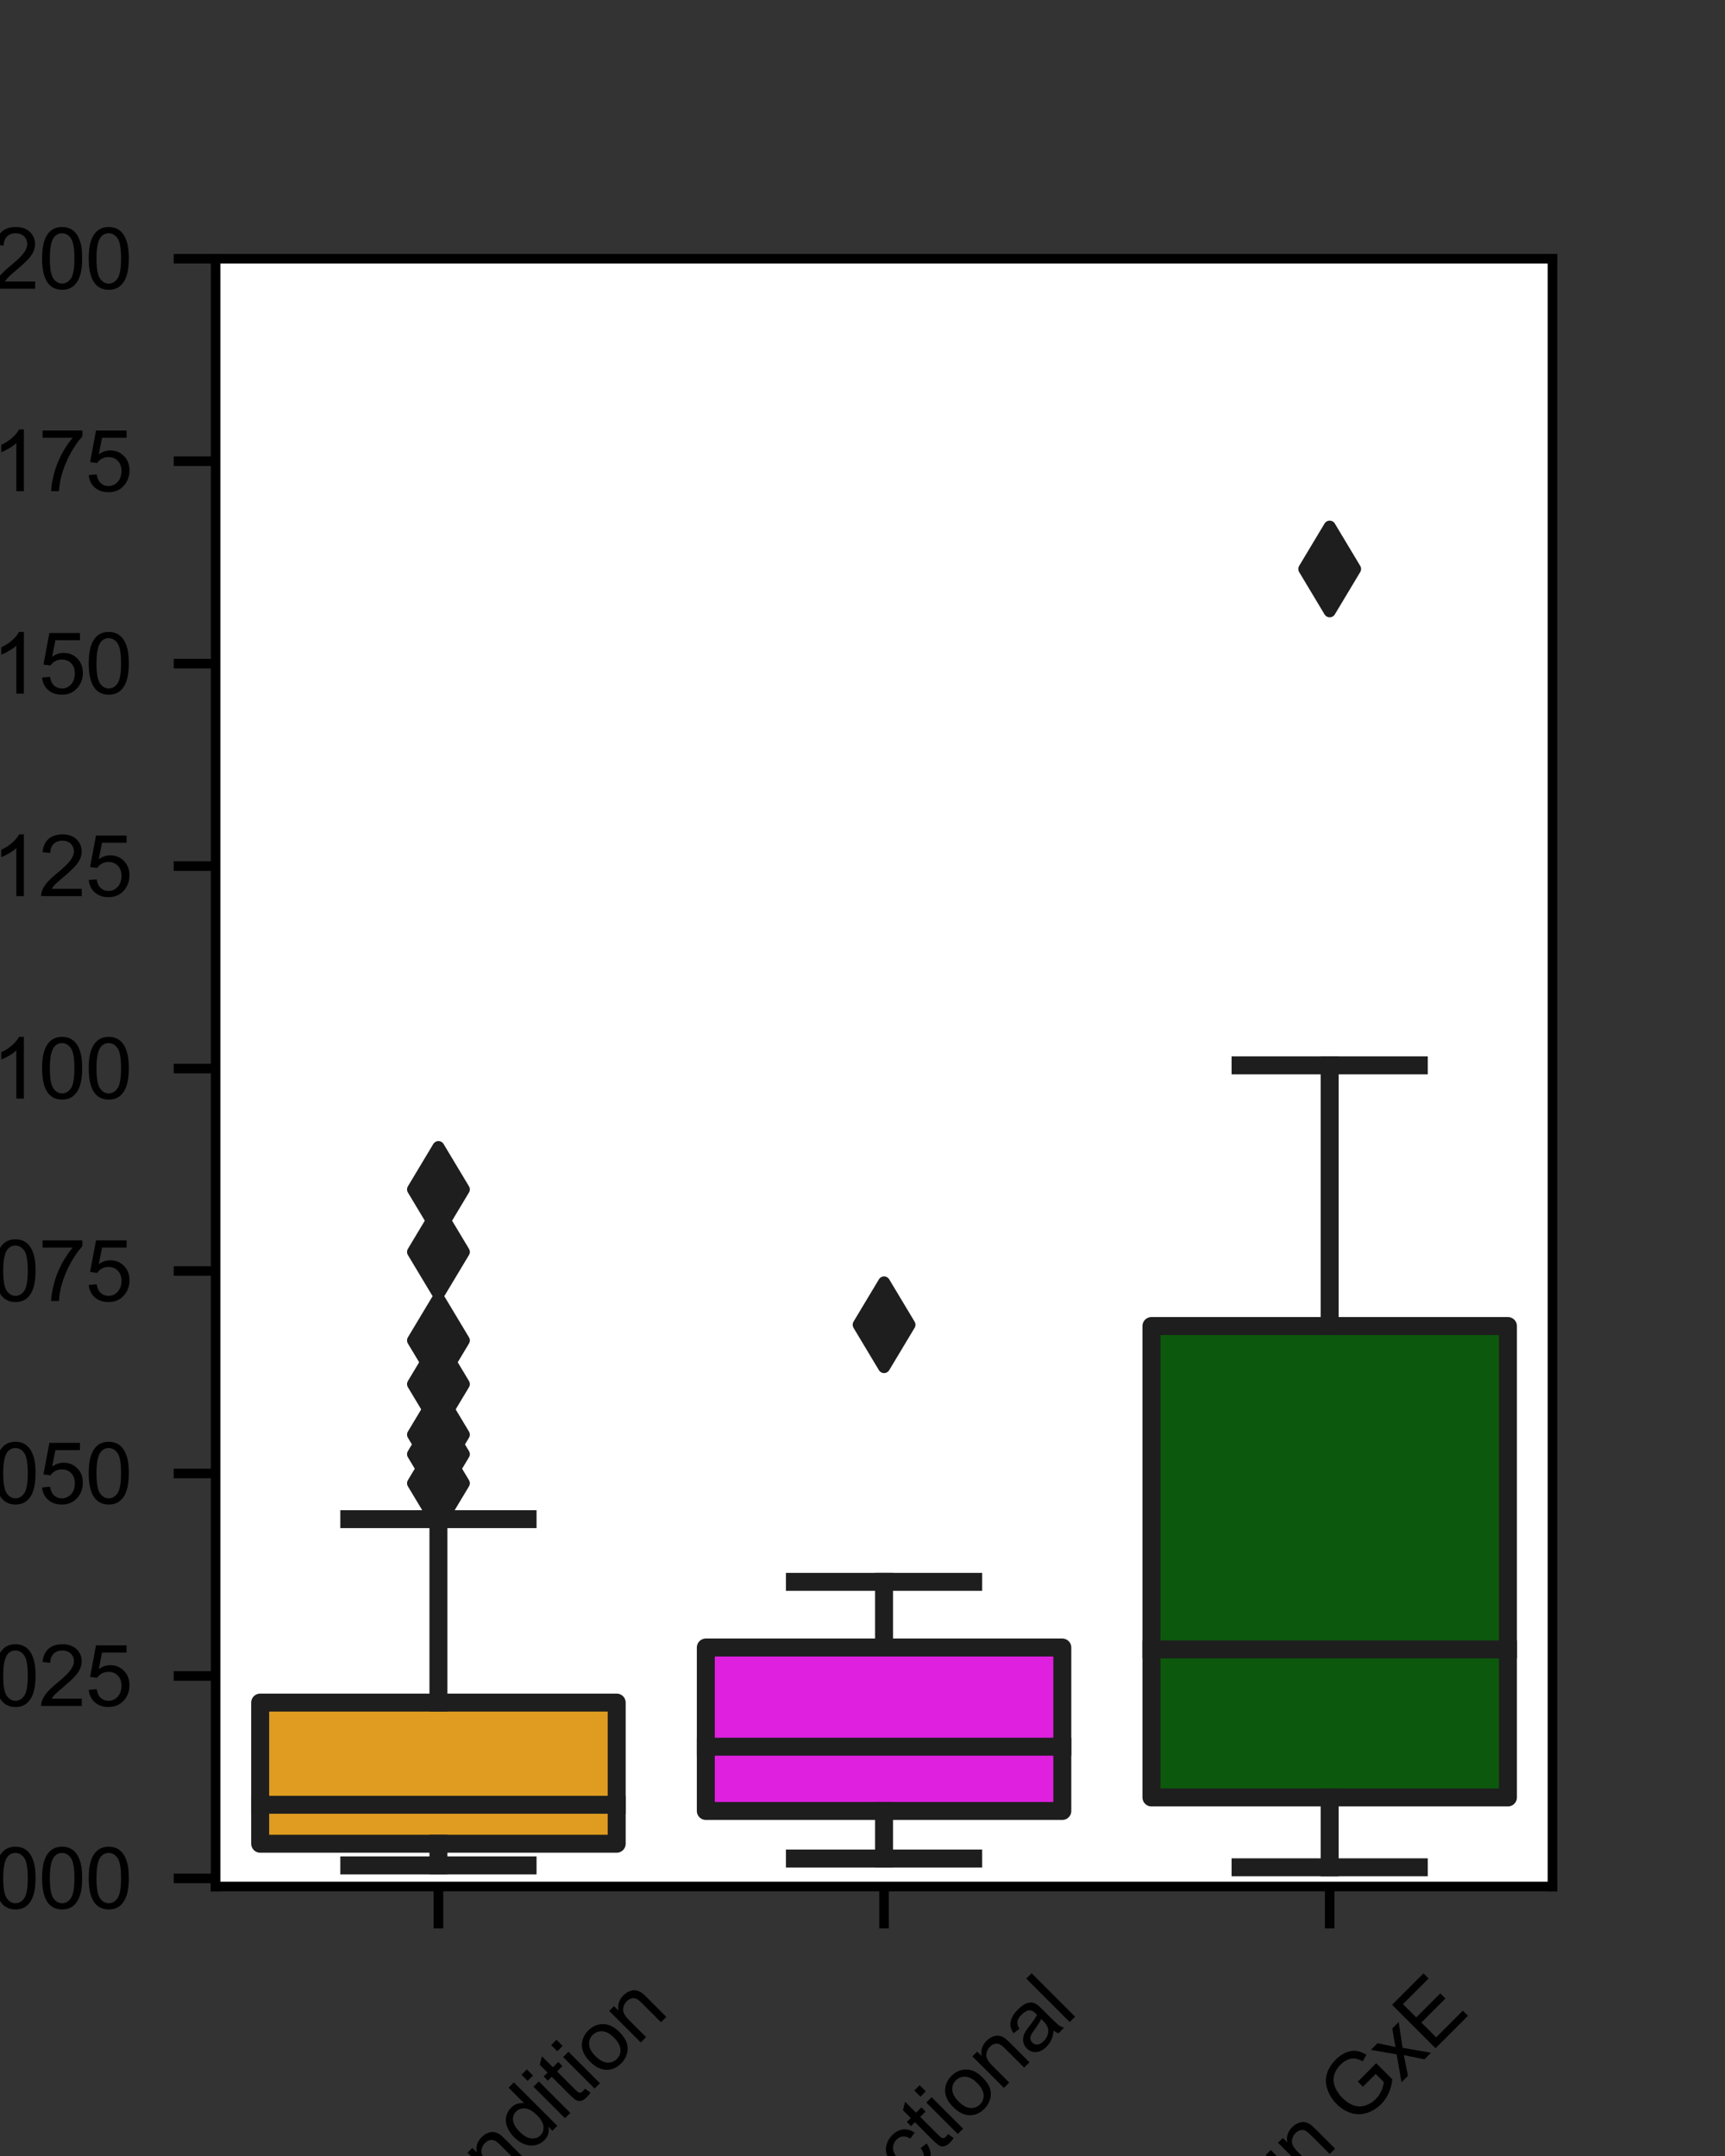 <?xml version="1.0" encoding="utf-8" standalone="no"?>
<!DOCTYPE svg PUBLIC "-//W3C//DTD SVG 1.1//EN"
  "http://www.w3.org/Graphics/SVG/1.1/DTD/svg11.dtd">
<svg xmlns:xlink="http://www.w3.org/1999/xlink" width="144pt" height="180pt" viewBox="0 0 144 180" xmlns="http://www.w3.org/2000/svg" version="1.1">
 <rect x="0" y="0" width="144" height="180" fill="#333333" stroke="none"/>
 <defs>
  <style type="text/css">*{stroke-linejoin: round; stroke-linecap: butt}</style>
 </defs>
 <g id="figure_1">
  <g id="patch_1">
   <path d="M 0 180 
L 144 180 
L 144 0 
L 0 0 
L 0 180 
z
" style="fill: none"/>
  </g>
  <g id="axes_1">
   <g id="patch_2">
    <path d="M 18 157.5 
L 129.6 157.5 
L 129.6 21.6 
L 18 21.6 
z
" style="fill: #ffffff"/>
   </g>
   <g id="patch_3">
    <path d="M 21.72 153.93 
L 51.48 153.93 
L 51.48 142.145 
L 21.72 142.145 
L 21.72 153.93 
z
" clip-path="url(#p6b5e5f9967)" style="fill: #df9c20; stroke: #1e1e1e; stroke-width: 1.5; stroke-linejoin: miter"/>
   </g>
   <g id="patch_4">
    <path d="M 58.92 151.192 
L 88.68 151.192 
L 88.68 137.548 
L 58.92 137.548 
L 58.92 151.192 
z
" clip-path="url(#p6b5e5f9967)" style="fill: #df20df; stroke: #1e1e1e; stroke-width: 1.5; stroke-linejoin: miter"/>
   </g>
   <g id="patch_5">
    <path d="M 96.12 150.064 
L 125.88 150.064 
L 125.88 110.709 
L 96.12 110.709 
L 96.12 150.064 
z
" clip-path="url(#p6b5e5f9967)" style="fill: #0c580c; stroke: #1e1e1e; stroke-width: 1.5; stroke-linejoin: miter"/>
   </g>
   <g id="matplotlib.axis_1">
    <g id="xtick_1">
     <g id="line2d_1">
      <defs>
       <path id="m825f2eb388" d="M 0 0 
L 0 3.5 
" style="stroke: #000000; stroke-width: 0.8"/>
      </defs>
      <g>
       <use xlink:href="#m825f2eb388" x="36.6" y="157.5" style="stroke: #000000; stroke-width: 0.8"/>
      </g>
     </g>
     <g id="text_1">
      <!-- Single Condition -->
      <g transform="translate(19.858 204.149)rotate(-45)scale(0.07 -0.07)">
       <defs>
        <path id="ArialMT-53" d="M 288 1472 
L 859 1522 
Q 900 1178 1048 958 
Q 1197 738 1509 602 
Q 1822 466 2213 466 
Q 2559 466 2825 569 
Q 3091 672 3220 851 
Q 3350 1031 3350 1244 
Q 3350 1459 3225 1620 
Q 3100 1781 2813 1891 
Q 2628 1963 1997 2114 
Q 1366 2266 1113 2400 
Q 784 2572 623 2826 
Q 463 3081 463 3397 
Q 463 3744 659 4045 
Q 856 4347 1234 4503 
Q 1613 4659 2075 4659 
Q 2584 4659 2973 4495 
Q 3363 4331 3572 4012 
Q 3781 3694 3797 3291 
L 3216 3247 
Q 3169 3681 2898 3903 
Q 2628 4125 2100 4125 
Q 1550 4125 1298 3923 
Q 1047 3722 1047 3438 
Q 1047 3191 1225 3031 
Q 1400 2872 2139 2705 
Q 2878 2538 3153 2413 
Q 3553 2228 3743 1945 
Q 3934 1663 3934 1294 
Q 3934 928 3725 604 
Q 3516 281 3123 101 
Q 2731 -78 2241 -78 
Q 1619 -78 1198 103 
Q 778 284 539 648 
Q 300 1013 288 1472 
z
" transform="scale(0.016)"/>
        <path id="ArialMT-69" d="M 425 3934 
L 425 4581 
L 988 4581 
L 988 3934 
L 425 3934 
z
M 425 0 
L 425 3319 
L 988 3319 
L 988 0 
L 425 0 
z
" transform="scale(0.016)"/>
        <path id="ArialMT-6e" d="M 422 0 
L 422 3319 
L 928 3319 
L 928 2847 
Q 1294 3394 1984 3394 
Q 2284 3394 2536 3286 
Q 2788 3178 2913 3003 
Q 3038 2828 3088 2588 
Q 3119 2431 3119 2041 
L 3119 0 
L 2556 0 
L 2556 2019 
Q 2556 2363 2490 2533 
Q 2425 2703 2258 2804 
Q 2091 2906 1866 2906 
Q 1506 2906 1245 2678 
Q 984 2450 984 1813 
L 984 0 
L 422 0 
z
" transform="scale(0.016)"/>
        <path id="ArialMT-67" d="M 319 -275 
L 866 -356 
Q 900 -609 1056 -725 
Q 1266 -881 1628 -881 
Q 2019 -881 2231 -725 
Q 2444 -569 2519 -288 
Q 2563 -116 2559 434 
Q 2191 0 1641 0 
Q 956 0 581 494 
Q 206 988 206 1678 
Q 206 2153 378 2554 
Q 550 2956 876 3175 
Q 1203 3394 1644 3394 
Q 2231 3394 2613 2919 
L 2613 3319 
L 3131 3319 
L 3131 450 
Q 3131 -325 2973 -648 
Q 2816 -972 2473 -1159 
Q 2131 -1347 1631 -1347 
Q 1038 -1347 672 -1080 
Q 306 -813 319 -275 
z
M 784 1719 
Q 784 1066 1043 766 
Q 1303 466 1694 466 
Q 2081 466 2343 764 
Q 2606 1063 2606 1700 
Q 2606 2309 2336 2618 
Q 2066 2928 1684 2928 
Q 1309 2928 1046 2623 
Q 784 2319 784 1719 
z
" transform="scale(0.016)"/>
        <path id="ArialMT-6c" d="M 409 0 
L 409 4581 
L 972 4581 
L 972 0 
L 409 0 
z
" transform="scale(0.016)"/>
        <path id="ArialMT-65" d="M 2694 1069 
L 3275 997 
Q 3138 488 2766 206 
Q 2394 -75 1816 -75 
Q 1088 -75 661 373 
Q 234 822 234 1631 
Q 234 2469 665 2931 
Q 1097 3394 1784 3394 
Q 2450 3394 2872 2941 
Q 3294 2488 3294 1666 
Q 3294 1616 3291 1516 
L 816 1516 
Q 847 969 1125 678 
Q 1403 388 1819 388 
Q 2128 388 2347 550 
Q 2566 713 2694 1069 
z
M 847 1978 
L 2700 1978 
Q 2663 2397 2488 2606 
Q 2219 2931 1791 2931 
Q 1403 2931 1139 2672 
Q 875 2413 847 1978 
z
" transform="scale(0.016)"/>
        <path id="ArialMT-20" transform="scale(0.016)"/>
        <path id="ArialMT-43" d="M 3763 1606 
L 4369 1453 
Q 4178 706 3683 314 
Q 3188 -78 2472 -78 
Q 1731 -78 1267 223 
Q 803 525 561 1097 
Q 319 1669 319 2325 
Q 319 3041 592 3573 
Q 866 4106 1370 4382 
Q 1875 4659 2481 4659 
Q 3169 4659 3637 4309 
Q 4106 3959 4291 3325 
L 3694 3184 
Q 3534 3684 3231 3912 
Q 2928 4141 2469 4141 
Q 1941 4141 1586 3887 
Q 1231 3634 1087 3207 
Q 944 2781 944 2328 
Q 944 1744 1114 1308 
Q 1284 872 1643 656 
Q 2003 441 2422 441 
Q 2931 441 3284 734 
Q 3638 1028 3763 1606 
z
" transform="scale(0.016)"/>
        <path id="ArialMT-6f" d="M 213 1659 
Q 213 2581 725 3025 
Q 1153 3394 1769 3394 
Q 2453 3394 2887 2945 
Q 3322 2497 3322 1706 
Q 3322 1066 3130 698 
Q 2938 331 2570 128 
Q 2203 -75 1769 -75 
Q 1072 -75 642 372 
Q 213 819 213 1659 
z
M 791 1659 
Q 791 1022 1069 705 
Q 1347 388 1769 388 
Q 2188 388 2466 706 
Q 2744 1025 2744 1678 
Q 2744 2294 2464 2611 
Q 2184 2928 1769 2928 
Q 1347 2928 1069 2612 
Q 791 2297 791 1659 
z
" transform="scale(0.016)"/>
        <path id="ArialMT-64" d="M 2575 0 
L 2575 419 
Q 2259 -75 1647 -75 
Q 1250 -75 917 144 
Q 584 363 401 755 
Q 219 1147 219 1656 
Q 219 2153 384 2558 
Q 550 2963 881 3178 
Q 1213 3394 1622 3394 
Q 1922 3394 2156 3267 
Q 2391 3141 2538 2938 
L 2538 4581 
L 3097 4581 
L 3097 0 
L 2575 0 
z
M 797 1656 
Q 797 1019 1065 703 
Q 1334 388 1700 388 
Q 2069 388 2326 689 
Q 2584 991 2584 1609 
Q 2584 2291 2321 2609 
Q 2059 2928 1675 2928 
Q 1300 2928 1048 2622 
Q 797 2316 797 1656 
z
" transform="scale(0.016)"/>
        <path id="ArialMT-74" d="M 1650 503 
L 1731 6 
Q 1494 -44 1306 -44 
Q 1000 -44 831 53 
Q 663 150 594 308 
Q 525 466 525 972 
L 525 2881 
L 113 2881 
L 113 3319 
L 525 3319 
L 525 4141 
L 1084 4478 
L 1084 3319 
L 1650 3319 
L 1650 2881 
L 1084 2881 
L 1084 941 
Q 1084 700 1114 631 
Q 1144 563 1211 522 
Q 1278 481 1403 481 
Q 1497 481 1650 503 
z
" transform="scale(0.016)"/>
       </defs>
       <use xlink:href="#ArialMT-53"/>
       <use xlink:href="#ArialMT-69" x="66.699"/>
       <use xlink:href="#ArialMT-6e" x="88.916"/>
       <use xlink:href="#ArialMT-67" x="144.531"/>
       <use xlink:href="#ArialMT-6c" x="200.146"/>
       <use xlink:href="#ArialMT-65" x="222.363"/>
       <use xlink:href="#ArialMT-20" x="277.979"/>
       <use xlink:href="#ArialMT-43" x="305.762"/>
       <use xlink:href="#ArialMT-6f" x="377.979"/>
       <use xlink:href="#ArialMT-6e" x="433.594"/>
       <use xlink:href="#ArialMT-64" x="489.209"/>
       <use xlink:href="#ArialMT-69" x="544.824"/>
       <use xlink:href="#ArialMT-74" x="567.041"/>
       <use xlink:href="#ArialMT-69" x="594.824"/>
       <use xlink:href="#ArialMT-6f" x="617.041"/>
       <use xlink:href="#ArialMT-6e" x="672.656"/>
      </g>
     </g>
    </g>
    <g id="xtick_2">
     <g id="line2d_2">
      <g>
       <use xlink:href="#m825f2eb388" x="73.8" y="157.5" style="stroke: #000000; stroke-width: 0.8"/>
      </g>
     </g>
     <g id="text_2">
      <!-- Unidirectional -->
      <g transform="translate(60.086 198.03)rotate(-45)scale(0.07 -0.07)">
       <defs>
        <path id="ArialMT-55" d="M 3500 4581 
L 4106 4581 
L 4106 1934 
Q 4106 1244 3950 837 
Q 3794 431 3386 176 
Q 2978 -78 2316 -78 
Q 1672 -78 1262 144 
Q 853 366 678 786 
Q 503 1206 503 1934 
L 503 4581 
L 1109 4581 
L 1109 1938 
Q 1109 1341 1220 1058 
Q 1331 775 1601 622 
Q 1872 469 2263 469 
Q 2931 469 3215 772 
Q 3500 1075 3500 1938 
L 3500 4581 
z
" transform="scale(0.016)"/>
        <path id="ArialMT-72" d="M 416 0 
L 416 3319 
L 922 3319 
L 922 2816 
Q 1116 3169 1280 3281 
Q 1444 3394 1641 3394 
Q 1925 3394 2219 3213 
L 2025 2691 
Q 1819 2813 1613 2813 
Q 1428 2813 1281 2702 
Q 1134 2591 1072 2394 
Q 978 2094 978 1738 
L 978 0 
L 416 0 
z
" transform="scale(0.016)"/>
        <path id="ArialMT-63" d="M 2588 1216 
L 3141 1144 
Q 3050 572 2676 248 
Q 2303 -75 1759 -75 
Q 1078 -75 664 370 
Q 250 816 250 1647 
Q 250 2184 428 2587 
Q 606 2991 970 3192 
Q 1334 3394 1763 3394 
Q 2303 3394 2647 3120 
Q 2991 2847 3088 2344 
L 2541 2259 
Q 2463 2594 2264 2762 
Q 2066 2931 1784 2931 
Q 1359 2931 1093 2626 
Q 828 2322 828 1663 
Q 828 994 1084 691 
Q 1341 388 1753 388 
Q 2084 388 2306 591 
Q 2528 794 2588 1216 
z
" transform="scale(0.016)"/>
        <path id="ArialMT-61" d="M 2588 409 
Q 2275 144 1986 34 
Q 1697 -75 1366 -75 
Q 819 -75 525 192 
Q 231 459 231 875 
Q 231 1119 342 1320 
Q 453 1522 633 1644 
Q 813 1766 1038 1828 
Q 1203 1872 1538 1913 
Q 2219 1994 2541 2106 
Q 2544 2222 2544 2253 
Q 2544 2597 2384 2738 
Q 2169 2928 1744 2928 
Q 1347 2928 1158 2789 
Q 969 2650 878 2297 
L 328 2372 
Q 403 2725 575 2942 
Q 747 3159 1072 3276 
Q 1397 3394 1825 3394 
Q 2250 3394 2515 3294 
Q 2781 3194 2906 3042 
Q 3031 2891 3081 2659 
Q 3109 2516 3109 2141 
L 3109 1391 
Q 3109 606 3145 398 
Q 3181 191 3288 0 
L 2700 0 
Q 2613 175 2588 409 
z
M 2541 1666 
Q 2234 1541 1622 1453 
Q 1275 1403 1131 1340 
Q 988 1278 909 1158 
Q 831 1038 831 891 
Q 831 666 1001 516 
Q 1172 366 1500 366 
Q 1825 366 2078 508 
Q 2331 650 2450 897 
Q 2541 1088 2541 1459 
L 2541 1666 
z
" transform="scale(0.016)"/>
       </defs>
       <use xlink:href="#ArialMT-55"/>
       <use xlink:href="#ArialMT-6e" x="72.217"/>
       <use xlink:href="#ArialMT-69" x="127.832"/>
       <use xlink:href="#ArialMT-64" x="150.049"/>
       <use xlink:href="#ArialMT-69" x="205.664"/>
       <use xlink:href="#ArialMT-72" x="227.881"/>
       <use xlink:href="#ArialMT-65" x="261.182"/>
       <use xlink:href="#ArialMT-63" x="316.797"/>
       <use xlink:href="#ArialMT-74" x="366.797"/>
       <use xlink:href="#ArialMT-69" x="394.58"/>
       <use xlink:href="#ArialMT-6f" x="416.797"/>
       <use xlink:href="#ArialMT-6e" x="472.412"/>
       <use xlink:href="#ArialMT-61" x="528.027"/>
       <use xlink:href="#ArialMT-6c" x="583.643"/>
      </g>
     </g>
    </g>
    <g id="xtick_3">
     <g id="line2d_3">
      <g>
       <use xlink:href="#m825f2eb388" x="111" y="157.5" style="stroke: #000000; stroke-width: 0.8"/>
      </g>
     </g>
     <g id="text_3">
      <!-- Sign GxE -->
      <g transform="translate(101.827 189.011)rotate(-45)scale(0.07 -0.07)">
       <defs>
        <path id="ArialMT-47" d="M 2638 1797 
L 2638 2334 
L 4578 2338 
L 4578 638 
Q 4131 281 3656 101 
Q 3181 -78 2681 -78 
Q 2006 -78 1454 211 
Q 903 500 622 1047 
Q 341 1594 341 2269 
Q 341 2938 620 3517 
Q 900 4097 1425 4378 
Q 1950 4659 2634 4659 
Q 3131 4659 3532 4498 
Q 3934 4338 4162 4050 
Q 4391 3763 4509 3300 
L 3963 3150 
Q 3859 3500 3706 3700 
Q 3553 3900 3268 4020 
Q 2984 4141 2638 4141 
Q 2222 4141 1919 4014 
Q 1616 3888 1430 3681 
Q 1244 3475 1141 3228 
Q 966 2803 966 2306 
Q 966 1694 1177 1281 
Q 1388 869 1791 669 
Q 2194 469 2647 469 
Q 3041 469 3416 620 
Q 3791 772 3984 944 
L 3984 1797 
L 2638 1797 
z
" transform="scale(0.016)"/>
        <path id="ArialMT-78" d="M 47 0 
L 1259 1725 
L 138 3319 
L 841 3319 
L 1350 2541 
Q 1494 2319 1581 2169 
Q 1719 2375 1834 2534 
L 2394 3319 
L 3066 3319 
L 1919 1756 
L 3153 0 
L 2463 0 
L 1781 1031 
L 1600 1309 
L 728 0 
L 47 0 
z
" transform="scale(0.016)"/>
        <path id="ArialMT-45" d="M 506 0 
L 506 4581 
L 3819 4581 
L 3819 4041 
L 1113 4041 
L 1113 2638 
L 3647 2638 
L 3647 2100 
L 1113 2100 
L 1113 541 
L 3925 541 
L 3925 0 
L 506 0 
z
" transform="scale(0.016)"/>
       </defs>
       <use xlink:href="#ArialMT-53"/>
       <use xlink:href="#ArialMT-69" x="66.699"/>
       <use xlink:href="#ArialMT-67" x="88.916"/>
       <use xlink:href="#ArialMT-6e" x="144.531"/>
       <use xlink:href="#ArialMT-20" x="200.146"/>
       <use xlink:href="#ArialMT-47" x="227.93"/>
       <use xlink:href="#ArialMT-78" x="305.713"/>
       <use xlink:href="#ArialMT-45" x="355.713"/>
      </g>
     </g>
    </g>
   </g>
   <g id="matplotlib.axis_2">
    <g id="ytick_1">
     <g id="line2d_4">
      <defs>
       <path id="md9b7efc97c" d="M 0 0 
L -3.5 0 
" style="stroke: #000000; stroke-width: 0.8"/>
      </defs>
      <g>
       <use xlink:href="#md9b7efc97c" x="18" y="156.824" style="stroke: #000000; stroke-width: 0.8"/>
      </g>
     </g>
     <g id="text_4">
      <!-- 0.000 -->
      <g transform="translate(-6.515 159.329)scale(0.07 -0.07)">
       <defs>
        <path id="ArialMT-30" d="M 266 2259 
Q 266 3072 433 3567 
Q 600 4063 929 4331 
Q 1259 4600 1759 4600 
Q 2128 4600 2406 4451 
Q 2684 4303 2865 4023 
Q 3047 3744 3150 3342 
Q 3253 2941 3253 2259 
Q 3253 1453 3087 958 
Q 2922 463 2592 192 
Q 2263 -78 1759 -78 
Q 1097 -78 719 397 
Q 266 969 266 2259 
z
M 844 2259 
Q 844 1131 1108 757 
Q 1372 384 1759 384 
Q 2147 384 2411 759 
Q 2675 1134 2675 2259 
Q 2675 3391 2411 3762 
Q 2147 4134 1753 4134 
Q 1366 4134 1134 3806 
Q 844 3388 844 2259 
z
" transform="scale(0.016)"/>
        <path id="ArialMT-2e" d="M 581 0 
L 581 641 
L 1222 641 
L 1222 0 
L 581 0 
z
" transform="scale(0.016)"/>
       </defs>
       <use xlink:href="#ArialMT-30"/>
       <use xlink:href="#ArialMT-2e" x="55.615"/>
       <use xlink:href="#ArialMT-30" x="83.398"/>
       <use xlink:href="#ArialMT-30" x="139.014"/>
       <use xlink:href="#ArialMT-30" x="194.629"/>
      </g>
     </g>
    </g>
    <g id="ytick_2">
     <g id="line2d_5">
      <g>
       <use xlink:href="#md9b7efc97c" x="18" y="139.921" style="stroke: #000000; stroke-width: 0.8"/>
      </g>
     </g>
     <g id="text_5">
      <!-- 0.025 -->
      <g transform="translate(-6.515 142.426)scale(0.07 -0.07)">
       <defs>
        <path id="ArialMT-32" d="M 3222 541 
L 3222 0 
L 194 0 
Q 188 203 259 391 
Q 375 700 629 1000 
Q 884 1300 1366 1694 
Q 2113 2306 2375 2664 
Q 2638 3022 2638 3341 
Q 2638 3675 2398 3904 
Q 2159 4134 1775 4134 
Q 1369 4134 1125 3890 
Q 881 3647 878 3216 
L 300 3275 
Q 359 3922 746 4261 
Q 1134 4600 1788 4600 
Q 2447 4600 2831 4234 
Q 3216 3869 3216 3328 
Q 3216 3053 3103 2787 
Q 2991 2522 2730 2228 
Q 2469 1934 1863 1422 
Q 1356 997 1212 845 
Q 1069 694 975 541 
L 3222 541 
z
" transform="scale(0.016)"/>
        <path id="ArialMT-35" d="M 266 1200 
L 856 1250 
Q 922 819 1161 601 
Q 1400 384 1738 384 
Q 2144 384 2425 690 
Q 2706 997 2706 1503 
Q 2706 1984 2436 2262 
Q 2166 2541 1728 2541 
Q 1456 2541 1237 2417 
Q 1019 2294 894 2097 
L 366 2166 
L 809 4519 
L 3088 4519 
L 3088 3981 
L 1259 3981 
L 1013 2750 
Q 1425 3038 1878 3038 
Q 2478 3038 2890 2622 
Q 3303 2206 3303 1553 
Q 3303 931 2941 478 
Q 2500 -78 1738 -78 
Q 1113 -78 717 272 
Q 322 622 266 1200 
z
" transform="scale(0.016)"/>
       </defs>
       <use xlink:href="#ArialMT-30"/>
       <use xlink:href="#ArialMT-2e" x="55.615"/>
       <use xlink:href="#ArialMT-30" x="83.398"/>
       <use xlink:href="#ArialMT-32" x="139.014"/>
       <use xlink:href="#ArialMT-35" x="194.629"/>
      </g>
     </g>
    </g>
    <g id="ytick_3">
     <g id="line2d_6">
      <g>
       <use xlink:href="#md9b7efc97c" x="18" y="123.018" style="stroke: #000000; stroke-width: 0.8"/>
      </g>
     </g>
     <g id="text_6">
      <!-- 0.050 -->
      <g transform="translate(-6.515 125.523)scale(0.07 -0.07)">
       <use xlink:href="#ArialMT-30"/>
       <use xlink:href="#ArialMT-2e" x="55.615"/>
       <use xlink:href="#ArialMT-30" x="83.398"/>
       <use xlink:href="#ArialMT-35" x="139.014"/>
       <use xlink:href="#ArialMT-30" x="194.629"/>
      </g>
     </g>
    </g>
    <g id="ytick_4">
     <g id="line2d_7">
      <g>
       <use xlink:href="#md9b7efc97c" x="18" y="106.115" style="stroke: #000000; stroke-width: 0.8"/>
      </g>
     </g>
     <g id="text_7">
      <!-- 0.075 -->
      <g transform="translate(-6.515 108.62)scale(0.07 -0.07)">
       <defs>
        <path id="ArialMT-37" d="M 303 3981 
L 303 4522 
L 3269 4522 
L 3269 4084 
Q 2831 3619 2401 2847 
Q 1972 2075 1738 1259 
Q 1569 684 1522 0 
L 944 0 
Q 953 541 1156 1306 
Q 1359 2072 1739 2783 
Q 2119 3494 2547 3981 
L 303 3981 
z
" transform="scale(0.016)"/>
       </defs>
       <use xlink:href="#ArialMT-30"/>
       <use xlink:href="#ArialMT-2e" x="55.615"/>
       <use xlink:href="#ArialMT-30" x="83.398"/>
       <use xlink:href="#ArialMT-37" x="139.014"/>
       <use xlink:href="#ArialMT-35" x="194.629"/>
      </g>
     </g>
    </g>
    <g id="ytick_5">
     <g id="line2d_8">
      <g>
       <use xlink:href="#md9b7efc97c" x="18" y="89.212" style="stroke: #000000; stroke-width: 0.8"/>
      </g>
     </g>
     <g id="text_8">
      <!-- 0.100 -->
      <g transform="translate(-6.515 91.717)scale(0.07 -0.07)">
       <defs>
        <path id="ArialMT-31" d="M 2384 0 
L 1822 0 
L 1822 3584 
Q 1619 3391 1289 3197 
Q 959 3003 697 2906 
L 697 3450 
Q 1169 3672 1522 3987 
Q 1875 4303 2022 4600 
L 2384 4600 
L 2384 0 
z
" transform="scale(0.016)"/>
       </defs>
       <use xlink:href="#ArialMT-30"/>
       <use xlink:href="#ArialMT-2e" x="55.615"/>
       <use xlink:href="#ArialMT-31" x="83.398"/>
       <use xlink:href="#ArialMT-30" x="139.014"/>
       <use xlink:href="#ArialMT-30" x="194.629"/>
      </g>
     </g>
    </g>
    <g id="ytick_6">
     <g id="line2d_9">
      <g>
       <use xlink:href="#md9b7efc97c" x="18" y="72.309" style="stroke: #000000; stroke-width: 0.8"/>
      </g>
     </g>
     <g id="text_9">
      <!-- 0.125 -->
      <g transform="translate(-6.515 74.814)scale(0.07 -0.07)">
       <use xlink:href="#ArialMT-30"/>
       <use xlink:href="#ArialMT-2e" x="55.615"/>
       <use xlink:href="#ArialMT-31" x="83.398"/>
       <use xlink:href="#ArialMT-32" x="139.014"/>
       <use xlink:href="#ArialMT-35" x="194.629"/>
      </g>
     </g>
    </g>
    <g id="ytick_7">
     <g id="line2d_10">
      <g>
       <use xlink:href="#md9b7efc97c" x="18" y="55.406" style="stroke: #000000; stroke-width: 0.8"/>
      </g>
     </g>
     <g id="text_10">
      <!-- 0.150 -->
      <g transform="translate(-6.515 57.911)scale(0.07 -0.07)">
       <use xlink:href="#ArialMT-30"/>
       <use xlink:href="#ArialMT-2e" x="55.615"/>
       <use xlink:href="#ArialMT-31" x="83.398"/>
       <use xlink:href="#ArialMT-35" x="139.014"/>
       <use xlink:href="#ArialMT-30" x="194.629"/>
      </g>
     </g>
    </g>
    <g id="ytick_8">
     <g id="line2d_11">
      <g>
       <use xlink:href="#md9b7efc97c" x="18" y="38.503" style="stroke: #000000; stroke-width: 0.8"/>
      </g>
     </g>
     <g id="text_11">
      <!-- 0.175 -->
      <g transform="translate(-6.515 41.008)scale(0.07 -0.07)">
       <use xlink:href="#ArialMT-30"/>
       <use xlink:href="#ArialMT-2e" x="55.615"/>
       <use xlink:href="#ArialMT-31" x="83.398"/>
       <use xlink:href="#ArialMT-37" x="139.014"/>
       <use xlink:href="#ArialMT-35" x="194.629"/>
      </g>
     </g>
    </g>
    <g id="ytick_9">
     <g id="line2d_12">
      <g>
       <use xlink:href="#md9b7efc97c" x="18" y="21.6" style="stroke: #000000; stroke-width: 0.8"/>
      </g>
     </g>
     <g id="text_12">
      <!-- 0.200 -->
      <g transform="translate(-6.515 24.105)scale(0.07 -0.07)">
       <use xlink:href="#ArialMT-30"/>
       <use xlink:href="#ArialMT-2e" x="55.615"/>
       <use xlink:href="#ArialMT-32" x="83.398"/>
       <use xlink:href="#ArialMT-30" x="139.014"/>
       <use xlink:href="#ArialMT-30" x="194.629"/>
      </g>
     </g>
    </g>
    <g id="text_13">
     <!-- Max Fitness Effect -->
     <g transform="translate(-11.907 118.274)rotate(-90)scale(0.07 -0.07)">
      <defs>
       <path id="ArialMT-4d" d="M 475 0 
L 475 4581 
L 1388 4581 
L 2472 1338 
Q 2622 884 2691 659 
Q 2769 909 2934 1394 
L 4031 4581 
L 4847 4581 
L 4847 0 
L 4263 0 
L 4263 3834 
L 2931 0 
L 2384 0 
L 1059 3900 
L 1059 0 
L 475 0 
z
" transform="scale(0.016)"/>
       <path id="ArialMT-46" d="M 525 0 
L 525 4581 
L 3616 4581 
L 3616 4041 
L 1131 4041 
L 1131 2622 
L 3281 2622 
L 3281 2081 
L 1131 2081 
L 1131 0 
L 525 0 
z
" transform="scale(0.016)"/>
       <path id="ArialMT-73" d="M 197 991 
L 753 1078 
Q 800 744 1014 566 
Q 1228 388 1613 388 
Q 2000 388 2187 545 
Q 2375 703 2375 916 
Q 2375 1106 2209 1216 
Q 2094 1291 1634 1406 
Q 1016 1563 777 1677 
Q 538 1791 414 1992 
Q 291 2194 291 2438 
Q 291 2659 392 2848 
Q 494 3038 669 3163 
Q 800 3259 1026 3326 
Q 1253 3394 1513 3394 
Q 1903 3394 2198 3281 
Q 2494 3169 2634 2976 
Q 2775 2784 2828 2463 
L 2278 2388 
Q 2241 2644 2061 2787 
Q 1881 2931 1553 2931 
Q 1166 2931 1000 2803 
Q 834 2675 834 2503 
Q 834 2394 903 2306 
Q 972 2216 1119 2156 
Q 1203 2125 1616 2013 
Q 2213 1853 2448 1751 
Q 2684 1650 2818 1456 
Q 2953 1263 2953 975 
Q 2953 694 2789 445 
Q 2625 197 2315 61 
Q 2006 -75 1616 -75 
Q 969 -75 630 194 
Q 291 463 197 991 
z
" transform="scale(0.016)"/>
       <path id="ArialMT-66" d="M 556 0 
L 556 2881 
L 59 2881 
L 59 3319 
L 556 3319 
L 556 3672 
Q 556 4006 616 4169 
Q 697 4388 901 4523 
Q 1106 4659 1475 4659 
Q 1713 4659 2000 4603 
L 1916 4113 
Q 1741 4144 1584 4144 
Q 1328 4144 1222 4034 
Q 1116 3925 1116 3625 
L 1116 3319 
L 1763 3319 
L 1763 2881 
L 1116 2881 
L 1116 0 
L 556 0 
z
" transform="scale(0.016)"/>
      </defs>
      <use xlink:href="#ArialMT-4d"/>
      <use xlink:href="#ArialMT-61" x="83.301"/>
      <use xlink:href="#ArialMT-78" x="138.916"/>
      <use xlink:href="#ArialMT-20" x="188.916"/>
      <use xlink:href="#ArialMT-46" x="216.699"/>
      <use xlink:href="#ArialMT-69" x="277.783"/>
      <use xlink:href="#ArialMT-74" x="300"/>
      <use xlink:href="#ArialMT-6e" x="327.783"/>
      <use xlink:href="#ArialMT-65" x="383.398"/>
      <use xlink:href="#ArialMT-73" x="439.014"/>
      <use xlink:href="#ArialMT-73" x="489.014"/>
      <use xlink:href="#ArialMT-20" x="539.014"/>
      <use xlink:href="#ArialMT-45" x="566.797"/>
      <use xlink:href="#ArialMT-66" x="633.496"/>
      <use xlink:href="#ArialMT-66" x="659.529"/>
      <use xlink:href="#ArialMT-65" x="687.312"/>
      <use xlink:href="#ArialMT-63" x="742.928"/>
      <use xlink:href="#ArialMT-74" x="792.928"/>
     </g>
    </g>
   </g>
   <g id="line2d_13">
    <path d="M 36.6 153.93 
L 36.6 155.736 
" clip-path="url(#p6b5e5f9967)" style="fill: none; stroke: #1e1e1e; stroke-width: 1.5; stroke-linecap: square"/>
   </g>
   <g id="line2d_14">
    <path d="M 36.6 142.145 
L 36.6 126.831 
" clip-path="url(#p6b5e5f9967)" style="fill: none; stroke: #1e1e1e; stroke-width: 1.5; stroke-linecap: square"/>
   </g>
   <g id="line2d_15">
    <path d="M 29.16 155.736 
L 44.04 155.736 
" clip-path="url(#p6b5e5f9967)" style="fill: none; stroke: #1e1e1e; stroke-width: 1.5; stroke-linecap: square"/>
   </g>
   <g id="line2d_16">
    <path d="M 29.16 126.831 
L 44.04 126.831 
" clip-path="url(#p6b5e5f9967)" style="fill: none; stroke: #1e1e1e; stroke-width: 1.5; stroke-linecap: square"/>
   </g>
   <g id="line2d_17">
    <defs>
     <path id="m3e8c088289" d="M -0 3.536 
L 2.121 0 
L -0 -3.536 
L -2.121 -0 
z
" style="stroke: #1e1e1e; stroke-linejoin: miter"/>
    </defs>
    <g clip-path="url(#p6b5e5f9967)">
     <use xlink:href="#m3e8c088289" x="36.6" y="119.776" style="fill: #1e1e1e; stroke: #1e1e1e; stroke-linejoin: miter"/>
     <use xlink:href="#m3e8c088289" x="36.6" y="104.521" style="fill: #1e1e1e; stroke: #1e1e1e; stroke-linejoin: miter"/>
     <use xlink:href="#m3e8c088289" x="36.6" y="115.557" style="fill: #1e1e1e; stroke: #1e1e1e; stroke-linejoin: miter"/>
     <use xlink:href="#m3e8c088289" x="36.6" y="123.834" style="fill: #1e1e1e; stroke: #1e1e1e; stroke-linejoin: miter"/>
     <use xlink:href="#m3e8c088289" x="36.6" y="111.909" style="fill: #1e1e1e; stroke: #1e1e1e; stroke-linejoin: miter"/>
     <use xlink:href="#m3e8c088289" x="36.6" y="99.302" style="fill: #1e1e1e; stroke: #1e1e1e; stroke-linejoin: miter"/>
     <use xlink:href="#m3e8c088289" x="36.6" y="121.406" style="fill: #1e1e1e; stroke: #1e1e1e; stroke-linejoin: miter"/>
    </g>
   </g>
   <g id="line2d_18">
    <path d="M 73.8 151.192 
L 73.8 155.164 
" clip-path="url(#p6b5e5f9967)" style="fill: none; stroke: #1e1e1e; stroke-width: 1.5; stroke-linecap: square"/>
   </g>
   <g id="line2d_19">
    <path d="M 73.8 137.548 
L 73.8 132.066 
" clip-path="url(#p6b5e5f9967)" style="fill: none; stroke: #1e1e1e; stroke-width: 1.5; stroke-linecap: square"/>
   </g>
   <g id="line2d_20">
    <path d="M 66.36 155.164 
L 81.24 155.164 
" clip-path="url(#p6b5e5f9967)" style="fill: none; stroke: #1e1e1e; stroke-width: 1.5; stroke-linecap: square"/>
   </g>
   <g id="line2d_21">
    <path d="M 66.36 132.066 
L 81.24 132.066 
" clip-path="url(#p6b5e5f9967)" style="fill: none; stroke: #1e1e1e; stroke-width: 1.5; stroke-linecap: square"/>
   </g>
   <g id="line2d_22">
    <g clip-path="url(#p6b5e5f9967)">
     <use xlink:href="#m3e8c088289" x="73.8" y="110.601" style="fill: #1e1e1e; stroke: #1e1e1e; stroke-linejoin: miter"/>
    </g>
   </g>
   <g id="line2d_23">
    <path d="M 111 150.064 
L 111 155.896 
" clip-path="url(#p6b5e5f9967)" style="fill: none; stroke: #1e1e1e; stroke-width: 1.5; stroke-linecap: square"/>
   </g>
   <g id="line2d_24">
    <path d="M 111 110.709 
L 111 88.945 
" clip-path="url(#p6b5e5f9967)" style="fill: none; stroke: #1e1e1e; stroke-width: 1.5; stroke-linecap: square"/>
   </g>
   <g id="line2d_25">
    <path d="M 103.56 155.896 
L 118.44 155.896 
" clip-path="url(#p6b5e5f9967)" style="fill: none; stroke: #1e1e1e; stroke-width: 1.5; stroke-linecap: square"/>
   </g>
   <g id="line2d_26">
    <path d="M 103.56 88.945 
L 118.44 88.945 
" clip-path="url(#p6b5e5f9967)" style="fill: none; stroke: #1e1e1e; stroke-width: 1.5; stroke-linecap: square"/>
   </g>
   <g id="line2d_27">
    <g clip-path="url(#p6b5e5f9967)">
     <use xlink:href="#m3e8c088289" x="111" y="47.502" style="fill: #1e1e1e; stroke: #1e1e1e; stroke-linejoin: miter"/>
    </g>
   </g>
   <g id="line2d_28">
    <path d="M 21.72 150.678 
L 51.48 150.678 
" clip-path="url(#p6b5e5f9967)" style="fill: none; stroke: #1e1e1e; stroke-width: 1.5; stroke-linecap: square"/>
   </g>
   <g id="line2d_29">
    <path d="M 58.92 145.828 
L 88.68 145.828 
" clip-path="url(#p6b5e5f9967)" style="fill: none; stroke: #1e1e1e; stroke-width: 1.5; stroke-linecap: square"/>
   </g>
   <g id="line2d_30">
    <path d="M 96.12 137.706 
L 125.88 137.706 
" clip-path="url(#p6b5e5f9967)" style="fill: none; stroke: #1e1e1e; stroke-width: 1.5; stroke-linecap: square"/>
   </g>
   <g id="patch_6">
    <path d="M 18 157.5 
L 18 21.6 
" style="fill: none; stroke: #000000; stroke-width: 0.8; stroke-linejoin: miter; stroke-linecap: square"/>
   </g>
   <g id="patch_7">
    <path d="M 129.6 157.5 
L 129.6 21.6 
" style="fill: none; stroke: #000000; stroke-width: 0.8; stroke-linejoin: miter; stroke-linecap: square"/>
   </g>
   <g id="patch_8">
    <path d="M 18 157.5 
L 129.6 157.5 
" style="fill: none; stroke: #000000; stroke-width: 0.8; stroke-linejoin: miter; stroke-linecap: square"/>
   </g>
   <g id="patch_9">
    <path d="M 18 21.6 
L 129.6 21.6 
" style="fill: none; stroke: #000000; stroke-width: 0.8; stroke-linejoin: miter; stroke-linecap: square"/>
   </g>
  </g>
 </g>
 <defs>
  <clipPath id="p6b5e5f9967">
   <rect x="18" y="21.6" width="111.6" height="135.9"/>
  </clipPath>
 </defs>
</svg>
